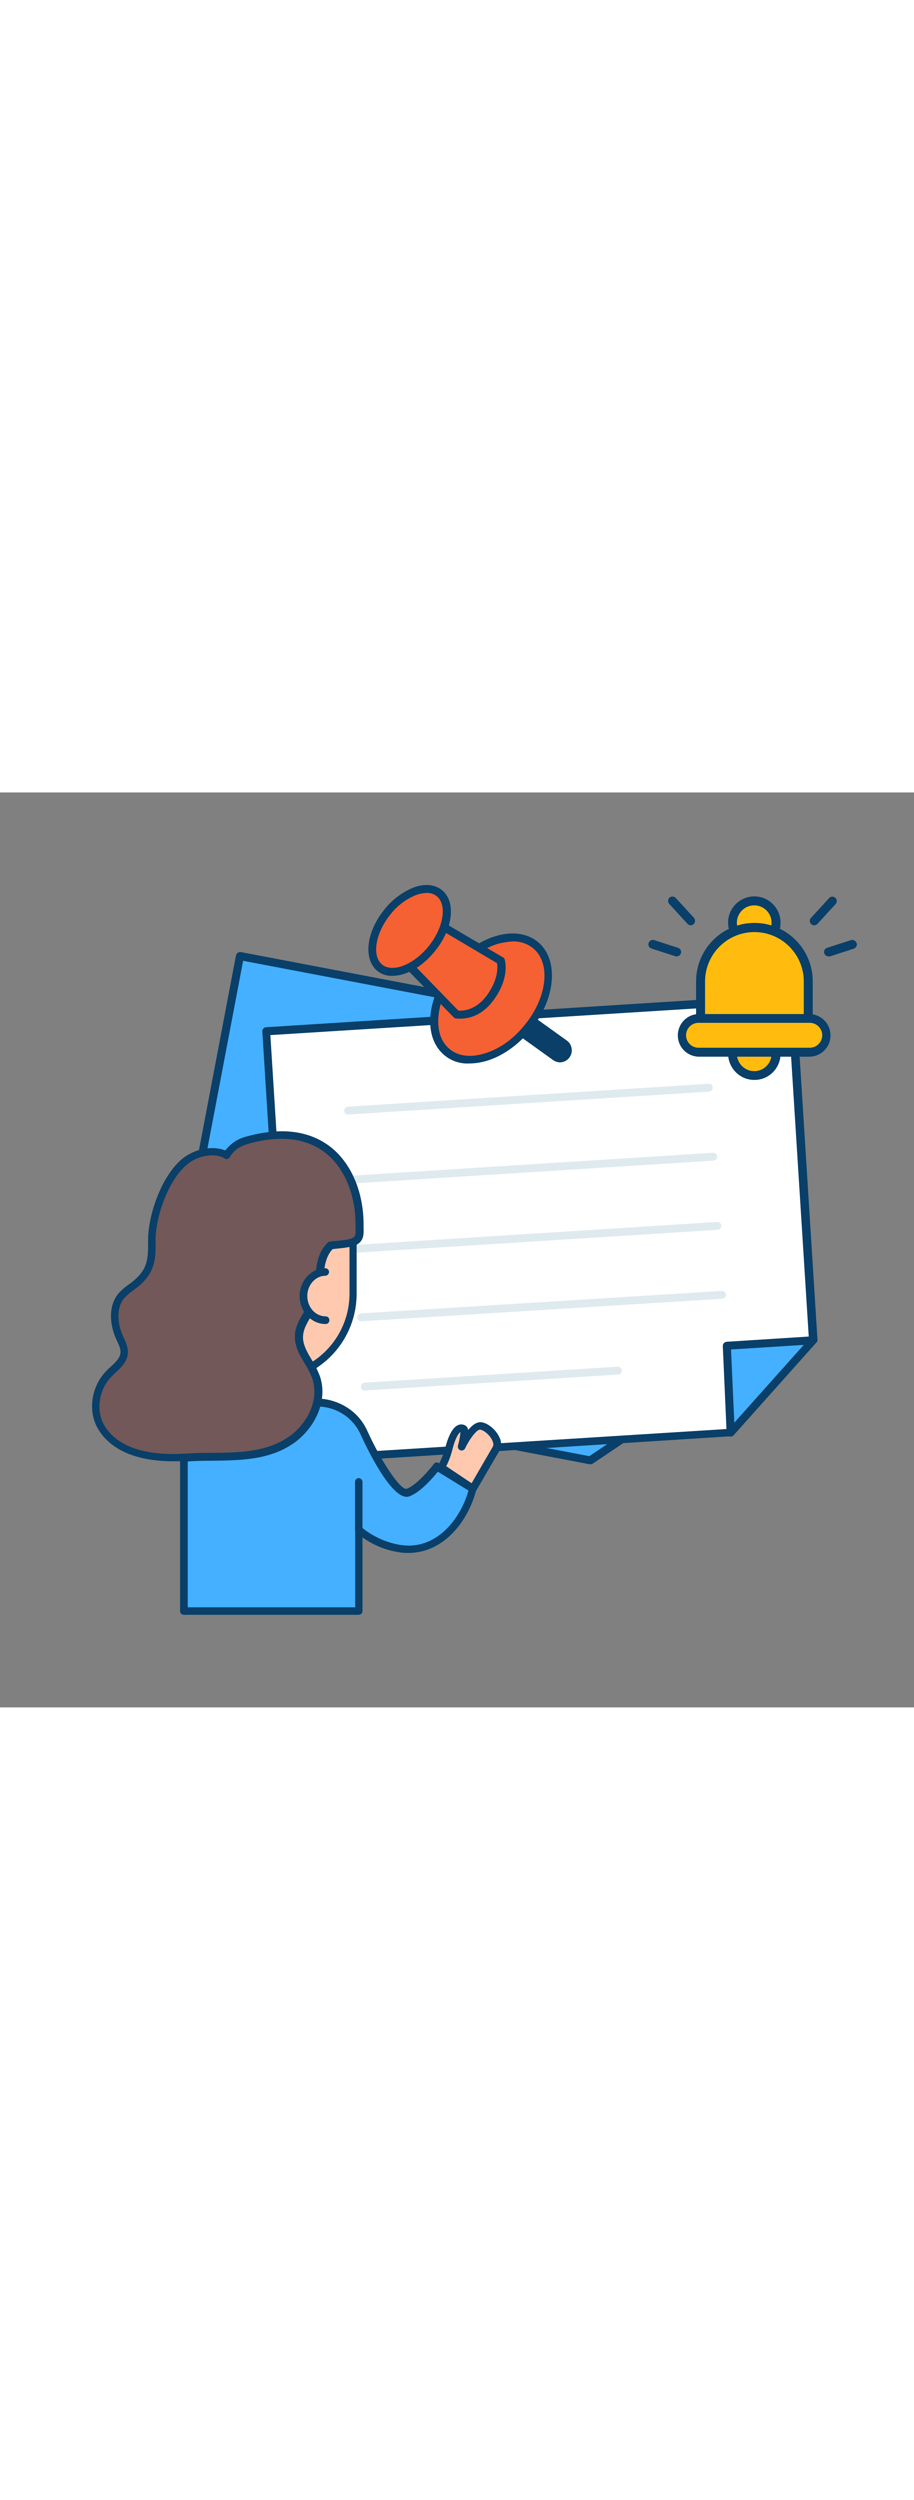 <svg version="1.1" id="Layer_1" xmlns="http://www.w3.org/2000/svg" xmlns:xlink="http://www.w3.org/1999/xlink" x="0px" y="0px" viewBox="0 0 500 500" style="width: 183px;" xml:space="preserve" data-imageid="reminder-note-44" imageName="Reminder Note" class="illustrations_image">
<rect x="0" y="0" width="500" height="500" fill="#808080" stroke="none"/>
<style type="text/css">
	.st0_reminder-note-44{fill:#68E1FD;}
	.st1_reminder-note-44{fill:#093F68;}
	.st2_reminder-note-44{fill:#FFFFFF;}
	.st3_reminder-note-44{fill:#DFEAEF;}
	.st4_reminder-note-44{fill:#FFC9B0;}
	.st5_reminder-note-44{fill:#725858;}
	.st6_reminder-note-44{fill:#F56132;}
	.st7_reminder-note-44{fill:#FFBC0E;}
</style>
<g id="note-2_reminder-note-44">
	<polygon class="st0_reminder-note-44 targetColor" points="322.9,365 87.3,320.1 131.2,89.4 414.2,143.3 379.2,327.2 &#9;" style="fill: rgb(68, 176, 255);"/>
	<path class="st1_reminder-note-44" d="M322.9,367.1h-0.5L87,322.3c-1.2-0.2-1.9-1.3-1.8-2.5L129.1,89c0.3-1.1,1.3-1.9,2.5-1.8l283,53.9&#xA;&#9;&#9;c1.2,0.2,1.9,1.3,1.8,2.5l0,0l-35,184.1c-0.1,0.6-0.5,1.1-1,1.4l-56.3,37.8C323.8,367,323.4,367.1,322.9,367.1z M89.9,318.5&#xA;&#9;&#9;l232.5,44.2l54.7-36.7l34.4-181L133,92L89.9,318.5z"/>
</g>
<g id="note-1_reminder-note-44">
	<polygon class="st2_reminder-note-44" points="399.6,349.9 160.3,365 145.6,130.6 433.1,112.4 444.8,299.5 &#9;"/>
	<path class="st1_reminder-note-44" d="M160.3,367.1c-1.1,0-2.1-0.9-2.1-2l-14.7-234.5c-0.1-0.6,0.2-1.2,0.6-1.6c0.4-0.5,0.9-0.7,1.5-0.7l287.5-18.2&#xA;&#9;&#9;c1.1-0.1,2.1,0.7,2.3,1.8c0,0.1,0,0.1,0,0.2l0,0l11.8,187c0.1,0.6-0.2,1.2-0.6,1.5l-45.1,50.5c-0.3,0.4-0.9,0.7-1.4,0.7&#xA;&#9;&#9;L160.3,367.1L160.3,367.1z M147.9,132.6l14.5,230l236.2-14.8l43.9-49.1l-11.6-183.8L147.9,132.6z"/>
	<polygon class="st0_reminder-note-44 targetColor" points="399.6,349.9 397.6,302.4 444.8,299.5 &#9;" style="fill: rgb(68, 176, 255);"/>
	<path class="st1_reminder-note-44" d="M399.6,352c-0.2,0-0.5,0-0.7-0.1c-0.8-0.2-1.4-1-1.4-1.9l-2.1-47.5c0-1.2,0.8-2.1,2-2.3l47.2-3&#xA;&#9;&#9;c1.1-0.1,2.1,0.7,2.3,1.8c0,0.1,0,0.1,0,0.2c0.1,0.6-0.2,1.2-0.6,1.5l-45.1,50.5C400.8,351.8,400.2,352.1,399.6,352z M399.9,304.4&#xA;&#9;&#9;l1.8,40l38-42.5L399.9,304.4z"/>
	<path class="st3_reminder-note-44" d="M190.4,176.1c-1.2,0-2.2-1.1-2.1-2.3c0-1.1,0.9-2,2-2.1l197.4-12.5c1.1-0.1,2.1,0.7,2.2,1.9c0,0,0,0.1,0,0.1&#xA;&#9;&#9;c0.1,1.2-0.8,2.2-2,2.3L190.4,176l0,0V176.1z"/>
	<path class="st3_reminder-note-44" d="M192.7,213.8c-1.2-0.1-2.1-1.1-2.1-2.3c0-1.1,0.9-2,2-2.1L390,196.9c1.2-0.1,2.2,0.8,2.3,2&#xA;&#9;&#9;c0.1,1.2-0.8,2.2-2,2.3l-197.4,12.5h-0.1V213.8z"/>
	<path class="st3_reminder-note-44" d="M195.1,251.5c-1.2,0-2.2-1-2.1-2.2c0-1.1,0.9-2,2-2.1l197.4-12.5c1.2,0,2.2,0.9,2.2,2.1c0,1.1-0.8,2-1.9,2.2&#xA;&#9;&#9;l0,0l-197.4,12.5h-0.1V251.5z"/>
	<path class="st3_reminder-note-44" d="M197.5,289.1c-1.2,0-2.2-1.1-2.1-2.3c0-1.1,0.9-2,2-2.1l197.4-12.3c1.1-0.1,2.1,0.7,2.3,1.8c0,0.1,0,0.1,0,0.2&#xA;&#9;&#9;c0.1,1.2-0.8,2.2-2,2.3l0,0L197.6,289h-0.1V289.1z"/>
	<path class="st3_reminder-note-44" d="M199.8,326.9c-1.2,0.1-2.3-0.8-2.4-2c-0.1-1.2,0.8-2.3,2-2.4c0.1,0,0.2,0,0.3,0l0,0l138.2-8.7&#xA;&#9;&#9;c1.1-0.1,2.1,0.7,2.3,1.8c0,0.1,0,0.1,0,0.2c0.1,1.2-0.8,2.2-2,2.3l0,0L200,326.8h-0.1L199.8,326.9z"/>
</g>
<g id="character-1_reminder-note-44">
	<ellipse class="st4_reminder-note-44" cx="102.7" cy="277.2" rx="15.3" ry="13.2"/>
	<path class="st1_reminder-note-44" d="M102.7,292.5c-9.6,0-17.4-6.9-17.4-15.3s7.8-15.2,17.4-15.2s17.4,6.8,17.4,15.2S112.3,292.5,102.7,292.5z&#xA;&#9;&#9; M102.7,266.1c-7.3,0-13.3,5-13.3,11.1s6,11.1,13.3,11.1s13.3-5,13.3-11.1S110,266.1,102.7,266.1z"/>
	<path class="st4_reminder-note-44" d="M168.3,220.6c13.1,22.6,22.1,9.8,24.8,5.3V274c0,24-18.3,43.9-42.2,46v10c0,4.4-3.5,7.9-7.9,7.9&#xA;&#9;&#9;c-4.2,0-7.6-3.2-7.9-7.3v-9.9c-28-1-41.7-25.2-41.7-46.6l7.2-42.8C100.7,231.3,119.1,245.6,168.3,220.6z"/>
	<path class="st1_reminder-note-44" d="M143.1,339.9c-5.5,0-9.9-4.4-10-9.9v-7.3c-12.2-0.7-23.5-6.7-30.9-16.4c-7-9.3-10.8-20.6-10.8-32.2v-0.3&#xA;&#9;&#9;l7.2-42.8c0.1-0.7,0.6-1.3,1.3-1.6c0.7-0.3,1.4-0.1,2,0.3c0.2,0.1,18.3,13,65.4-10.9c1-0.5,2.2-0.2,2.7,0.8c4.5,7.8,9,11.9,12.8,12&#xA;&#9;&#9;h0.1c2.9,0,5.7-2.2,8.4-6.6c0.5-1,1.8-1.3,2.7-0.7c0,0,0,0,0.1,0c0.6,0.4,1,1,1,1.7v48.1c-0.1,24.3-18.1,44.7-42.2,47.9v8&#xA;&#9;&#9;C152.9,335.5,148.5,339.9,143.1,339.9z M95.6,274.2c0.1,21.4,13.7,43.4,39.7,44.4c1.1,0,2,0.9,2,2c0,0,0,0.1,0,0.1v9.3&#xA;&#9;&#9;c0.2,3.2,3,5.7,6.2,5.5c3-0.2,5.3-2.5,5.5-5.5v-9.9c-0.1-1.1,0.8-2,1.9-2.1c0,0,0,0,0,0c22.8-2.1,40.2-21.1,40.3-44v-42&#xA;&#9;&#9;c-2.1,2.3-5.1,3.6-8.2,3.7c-5.1-0.1-10.3-4.2-15.4-12.3c-38.7,19.1-58.5,14.2-65.3,11.1L95.6,274.2z"/>
	<path class="st1_reminder-note-44" d="M117.4,449.4c-1.2,0-2.1-0.9-2.1-2.1V357c0.1-1.1,1.1-2,2.2-1.9c1,0.1,1.8,0.9,1.9,1.9v90.2&#xA;&#9;&#9;c0.1,1.1-0.6,2-1.7,2.1C117.6,449.4,117.5,449.4,117.4,449.4z"/>
	<path class="st4_reminder-note-44" d="M241.4,368.8c1.8-3.2,3.2-6.6,4.1-10.2c1.8-6.9,4.6-12.4,7.8-10.9c1.9,0.9-0.8,10-0.8,10s5.9-12.3,10.5-11.4&#xA;&#9;&#9;s10.8,8.1,8.3,12.3s-12.7,21.9-12.7,21.9L241.4,368.8z"/>
	<path class="st1_reminder-note-44" d="M258.7,382.5c-0.4,0-0.8-0.1-1.1-0.4l-17.3-11.6c-0.9-0.6-1.2-1.9-0.6-2.8c1.7-3.1,3-6.3,3.9-9.7&#xA;&#9;&#9;c1.8-6.8,4.1-10.9,6.8-12.2c1.2-0.6,2.7-0.6,3.9,0c1,0.5,1.7,1.5,1.8,2.6c2.2-2.6,4.8-4.7,7.5-4.2c3.6,0.6,7.8,4.2,9.6,8.2&#xA;&#9;&#9;c1.2,2.2,1.2,4.9,0.1,7.2c-2.5,4.2-12.6,21.6-12.7,21.8c-0.3,0.5-0.8,0.9-1.3,1C259.1,382.5,258.9,382.5,258.7,382.5z M244.1,368.2&#xA;&#9;&#9;l13.9,9.3c2.7-4.7,9.6-16.6,11.6-20c0.6-1.1,0.1-2.5-0.3-3.4c-1.2-2.7-4.3-5.5-6.6-5.9c-1.6-0.3-5.6,4.6-8.3,10.3&#xA;&#9;&#9;c-0.5,1-1.8,1.4-2.8,0.9c-0.9-0.5-1.3-1.5-1.1-2.4c0.7-2.4,1.2-5,1.4-7.5c-1.1,0.7-2.9,3.5-4.4,9.5&#xA;&#9;&#9;C246.7,362.2,245.6,365.3,244.1,368.2z"/>
	<path class="st0_reminder-note-44 targetColor" d="M258.7,380.4c-4.3,16.6-17,33.1-35.3,33.1c-1.6,0-3.2-0.1-4.8-0.4c-8.2-1.3-15.9-4.8-22.3-10.2v44.4h-95.7V351&#xA;&#9;&#9;c0-9.7,7.9-17.6,17.6-17.6h56.4c5.6,0,18.6,3.2,24.5,16.3c4.2,9.4,17.5,35,24.1,32.9s15.8-14.3,15.8-14.3L258.7,380.4z" style="fill: rgb(68, 176, 255);"/>
	<path class="st1_reminder-note-44" d="M196.3,449.4h-95.7c-1.2,0-2.1-0.9-2.1-2.1V351c0-10.8,8.8-19.6,19.6-19.7h56.4c6.4,0,20.1,3.7,26.4,17.5&#xA;&#9;&#9;c7.9,17.4,18.4,32.8,21.6,31.7c4.9-1.6,12.4-10.3,14.8-13.5c0.6-0.9,1.8-1.1,2.7-0.5l19.7,12.1c0.8,0.5,1.2,1.4,0.9,2.3&#xA;&#9;&#9;c-4.4,17.2-17.7,34.7-37.3,34.7c-1.7,0-3.4-0.1-5.1-0.4c-7.2-1.1-14-3.9-19.9-8.1v40.2c0.1,1.1-0.8,2-1.8,2&#xA;&#9;&#9;C196.4,449.4,196.4,449.4,196.3,449.4z M102.7,445.3h91.6V403c0-1.1,0.8-2,1.9-2.1c0.5,0,1,0.2,1.4,0.5c6.1,5.1,13.5,8.5,21.3,9.8&#xA;&#9;&#9;c1.5,0.2,3,0.3,4.5,0.4c16.8,0,28.5-14.9,32.9-30.1l-16.8-10.3c-2.8,3.5-9.9,11.6-15.7,13.5c-9.3,3.1-23.8-27.8-26.6-34&#xA;&#9;&#9;c-4.1-8.9-12.8-14.7-22.6-15.1h-56.4c-8.6,0-15.5,6.9-15.5,15.5L102.7,445.3z"/>
	<path class="st1_reminder-note-44" d="M196.3,405c-1.2,0-2.1-0.9-2.1-2.1v-26.1c0-1.1,0.9-2.1,2-2.1c1,0,1.9,0.8,2.1,1.8V403&#xA;&#9;&#9;C198.3,404.1,197.4,405,196.3,405z"/>
	<path class="st5_reminder-note-44" d="M195.2,244.5c-0.2,0.1-0.4,0.3-0.6,0.4c-3.2,1.9-9.9,1.8-13.6,2.5c-8.4,8.2-4.3,21.8-9.3,31.6&#xA;&#9;&#9;c-5.2,10.1-11.7,15.4-5.5,27.4c2.2,4.3,5.2,8.3,6.8,12.9c4.3,12.5-2.7,26.7-13.6,34.2c-16.8,11.6-38,8.3-57.2,9.6&#xA;&#9;&#9;c-16.2,1.1-37.3-0.8-46.6-16.2c-5.5-9.1-3.5-21.8,4-29.4c3.4-3.4,7.9-6.4,8.4-11.2c0.3-3.2-1.4-6.1-2.7-9&#xA;&#9;&#9;c-3.2-7.3-3.9-16.4,1.2-22.6c2.2-2.6,5.1-4.3,7.8-6.5c8.7-7.2,8.9-13.7,8.9-23.6c-0.1-13.6,7.5-35.3,18.7-43.7&#xA;&#9;&#9;c6.3-4.8,15.3-6.6,22.4-3c2.2-4.2,6.5-6.9,11-8.1c14.7-4.1,30.7-4.8,43.6,4.7c12.7,9.3,18.1,26.2,18.1,41.5&#xA;&#9;&#9;C196.9,239.4,197.4,242.7,195.2,244.5z"/>
	<path class="st1_reminder-note-44" d="M94.9,365.5c-20,0-34.1-6-41.1-17.4c-5.9-9.7-4-23.4,4.3-31.9c0.7-0.8,1.5-1.5,2.3-2.2&#xA;&#9;&#9;c2.7-2.5,5.2-4.8,5.5-7.7c0.2-2.1-0.8-4.3-1.9-6.6c-0.2-0.4-0.4-0.9-0.6-1.3c-3.2-7.3-4.5-17.6,1.5-24.7c1.6-1.8,3.5-3.4,5.5-4.8&#xA;&#9;&#9;c0.9-0.6,1.7-1.2,2.5-1.9c7.9-6.5,8.2-12,8.1-22c-0.1-14.4,7.8-36.6,19.5-45.4c6.9-5.1,15.8-6.6,22.8-4c2.8-3.7,6.8-6.4,11.3-7.5&#xA;&#9;&#9;c18.5-5.2,33.8-3.5,45.4,5c11.8,8.7,18.9,24.8,18.9,43.1v1.6c0.1,2.9,0.2,6.3-2.5,8.5l0,0c-0.3,0.2-0.5,0.4-0.8,0.6&#xA;&#9;&#9;c-2.6,1.5-6.7,1.9-10.3,2.3c-1.1,0.1-2.3,0.2-3.4,0.4c-3.9,4.2-4.5,10-5.1,16.2c-0.5,4.9-1,10-3.3,14.5c-1.1,2.1-2.2,3.9-3.2,5.7&#xA;&#9;&#9;c-4,6.8-6.7,11.2-2.2,19.8c0.7,1.4,1.6,2.8,2.4,4.2c1.8,2.8,3.3,5.9,4.5,9c4.8,14.2-3.6,29.1-14.3,36.6&#xA;&#9;&#9;c-13.4,9.3-29.2,9.4-44.6,9.6c-4.5,0-9.2,0.1-13.7,0.4C99.7,365.4,97.3,365.5,94.9,365.5z M115.9,198.3c-4.7,0.1-9.2,1.6-12.9,4.5&#xA;&#9;&#9;c-10.4,7.8-18,28.6-17.9,42.1c0.1,9.2,0.2,17.2-9.6,25.2l-2.7,2.1c-1.8,1.2-3.4,2.6-4.8,4.1c-4.8,5.7-3.5,14.5-0.9,20.4&#xA;&#9;&#9;c0.2,0.4,0.4,0.9,0.6,1.3c1.2,2.6,2.5,5.5,2.2,8.8c-0.4,4.5-3.8,7.6-6.8,10.4c-0.8,0.7-1.5,1.4-2.2,2.1c-6.9,7-8.6,18.8-3.7,26.8&#xA;&#9;&#9;c8.8,14.5,29.2,16.2,44.7,15.2c4.6-0.3,9.3-0.4,13.9-0.4c14.7-0.1,29.9-0.3,42.2-8.8c9.5-6.6,17-19.6,12.8-31.9&#xA;&#9;&#9;c-1.1-2.9-2.5-5.7-4.2-8.3c-0.8-1.5-1.7-2.9-2.5-4.4c-5.5-10.6-1.9-16.8,2.3-23.8c1-1.7,2.1-3.5,3.1-5.5c1.9-3.8,2.4-8.3,2.9-13&#xA;&#9;&#9;c0.7-6.8,1.4-13.9,6.8-19.1c0.3-0.3,0.7-0.5,1.1-0.6c1.2-0.2,2.8-0.4,4.3-0.5c3-0.3,6.8-0.6,8.6-1.7c0.1-0.1,0.2-0.1,0.3-0.2&#xA;&#9;&#9;c1.1-0.9,1.1-2.5,1-5.2v-1.7c0-17-6.5-31.9-17.2-39.8c-10.5-7.7-24.6-9.2-41.8-4.3c-4.5,1.3-8,3.9-9.7,7.1c-0.5,1-1.8,1.4-2.8,0.9&#xA;&#9;&#9;C120.9,198.8,118.4,198.2,115.9,198.3z"/>
	<path class="st4_reminder-note-44" d="M178.1,262c-6.7,0-12.1,5.9-12.1,13.2s5.4,13.2,12.1,13.2"/>
	<path class="st1_reminder-note-44" d="M178.1,290.5c-7.8,0-14.2-6.9-14.2-15.3s6.4-15.2,14.2-15.2c1.1,0.1,2,1.1,1.9,2.2c-0.1,1-0.9,1.8-1.9,1.9&#xA;&#9;&#9;c-5.5,0-10,5-10,11.1s4.5,11.1,10,11.1c1.2,0,2.1,0.9,2.1,2.1S179.3,290.5,178.1,290.5L178.1,290.5z"/>
</g>
<g id="pin_reminder-note-44">
	<path class="st1_reminder-note-44" d="M306.3,147.5c3.6,0,6.5-3,6.5-6.6c0-2.1-1-4.1-2.7-5.3l-24-17.2c-2.9-2.1-7-1.4-9.1,1.5&#xA;&#9;&#9;c-2.1,2.9-1.4,7,1.5,9.1l24,17.2C303.6,147,305,147.5,306.3,147.5z"/>
	<ellipse transform="matrix(0.642 -0.767 0.767 0.642 9.728 246.355)" class="st6_reminder-note-44" cx="268.7" cy="112.8" rx="38" ry="25.5"/>
	<path class="st1_reminder-note-44" d="M243,143.5c-5.8-4.9-8.4-12.6-7.5-22c0.9-9,5.2-18.5,12-26.6l0,0c6.8-8.1,15.3-14,24-16.5&#xA;&#9;&#9;c8.9-2.6,17.1-1.4,22.9,3.4c11.6,9.8,9.6,31.6-4.6,48.5c-6.8,8.1-15.3,14-24,16.5c-2.9,0.8-5.9,1.3-8.9,1.3&#xA;&#9;&#9;C251.8,148.4,246.9,146.8,243,143.5z M272.7,82.6c-7.8,2.3-15.5,7.6-21.8,15.1l0,0c-6.3,7.5-10.2,16-11,24.2&#xA;&#9;&#9;c-0.8,7.8,1.2,14.2,5.9,18.2s11.4,4.9,19,2.6c7.8-2.2,15.7-7.6,21.8-15.1c12.7-15.1,15-34.2,5.1-42.4c-3.2-2.6-7.2-3.9-11.3-3.8&#xA;&#9;&#9;C277.8,81.6,275.2,82,272.7,82.6L272.7,82.6z"/>
	<path class="st6_reminder-note-44" d="M240.6,72.2L274,91.9c0,0,2.6,8.4-5.3,19.7c-8.3,11.9-18.9,9.6-18.9,9.6l-29-29.7L240.6,72.2z"/>
	<path class="st1_reminder-note-44" d="M249.3,123.5c-0.4-0.1-0.8-0.3-1.1-0.6l-29-29.7l0,0c-0.8-0.9-0.8-2.2,0-3.1L239,70.8c0.7-0.7,1.8-0.8,2.6-0.4&#xA;&#9;&#9;l33.5,19.7c0.5,0.2,0.9,0.7,1,1.2c0.1,0.3,2.9,9.6-5.7,21.6c-6.5,9.4-14.5,10.7-18.5,10.7C251,123.6,250.2,123.6,249.3,123.5z&#xA;&#9;&#9; M240.8,74.9l-17,16.6l26.9,27.7c2.1,0.2,9.6,0.2,16-8.8c5.9-8.4,5.6-15,5.2-17.1L240.8,74.9z"/>
	<ellipse transform="matrix(0.624 -0.782 0.782 0.624 25.411 203.551)" class="st6_reminder-note-44" cx="224" cy="75.4" rx="26.1" ry="15.8"/>
	<path class="st1_reminder-note-44" d="M206.5,97.6c-7.8-6.3-6.3-21,3.6-33.4l0,0c4.2-5.4,9.7-9.6,16-12.2c6.1-2.3,11.6-1.8,15.6,1.3&#xA;&#9;&#9;c7.8,6.2,6.3,20.9-3.6,33.2c-6.9,8.7-15.8,13.7-23.3,13.7C211.8,100.4,208.8,99.4,206.5,97.6z M233.3,54.9c-2,0.1-4,0.5-5.8,1.2&#xA;&#9;&#9;c-5.6,2.3-10.5,6-14.1,10.8l0,0c-8.1,10.1-10.1,22.6-4.3,27.2s17.4-0.1,25.5-10.2s10.1-22.6,4.3-27.2&#xA;&#9;&#9;C237.3,55.4,235.3,54.8,233.3,54.9z"/>
</g>
<g id="notification_reminder-note-44">
	<circle class="st7_reminder-note-44" cx="412.6" cy="71.2" r="11.9"/>
	<path class="st1_reminder-note-44" d="M412.6,85.5c-7.9,0-14.3-6.5-14.3-14.4s6.5-14.3,14.4-14.3c7.9,0,14.3,6.5,14.3,14.4&#xA;&#9;&#9;C427,79.1,420.5,85.5,412.6,85.5C412.6,85.5,412.6,85.5,412.6,85.5z M412.6,61.7c-5.3,0-9.5,4.3-9.5,9.5s4.3,9.5,9.5,9.5&#xA;&#9;&#9;s9.5-4.3,9.5-9.5c0,0,0,0,0,0C422.1,65.9,417.8,61.7,412.6,61.7z"/>
	<path class="st7_reminder-note-44" d="M412.7,73.8L412.7,73.8c16.3,0,29.5,13.2,29.5,29.5l0,0v29.5l0,0h-58.9l0,0v-29.5&#xA;&#9;&#9;C383.2,87,396.4,73.8,412.7,73.8L412.7,73.8z"/>
	<path class="st1_reminder-note-44" d="M442.1,135.1h-58.9c-1.3,0-2.4-1.1-2.4-2.4c0,0,0,0,0,0v-29.5c0-17.6,14.3-31.9,31.9-31.9&#xA;&#9;&#9;c17.6,0,31.9,14.3,31.9,31.9v29.5C444.6,134.1,443.5,135.1,442.1,135.1C442.2,135.1,442.2,135.1,442.1,135.1z M385.6,130.3h54.1&#xA;&#9;&#9;v-27c0-14.9-12.1-27-27-27c-14.9,0-27,12.1-27,27V130.3z"/>
	<circle class="st7_reminder-note-44" cx="412.6" cy="142.8" r="11.9"/>
	<path class="st1_reminder-note-44" d="M412.6,157.1c-7.9,0-14.3-6.5-14.3-14.4c0-7.9,6.5-14.3,14.4-14.3c7.9,0,14.3,6.5,14.3,14.4&#xA;&#9;&#9;C427,150.7,420.5,157.2,412.6,157.1C412.6,157.2,412.6,157.2,412.6,157.1z M412.6,133.3c-5.3,0-9.5,4.3-9.5,9.5s4.3,9.5,9.5,9.5&#xA;&#9;&#9;c5.3,0,9.5-4.3,9.5-9.5c0,0,0,0,0,0C422.1,137.5,417.8,133.3,412.6,133.3z"/>
	<path class="st7_reminder-note-44" d="M382.1,123.5H443c5.1,0,9.3,4.1,9.3,9.3v0c0,5.1-4.1,9.3-9.3,9.3h-60.9c-5.1,0-9.3-4.1-9.3-9.3v0&#xA;&#9;&#9;C372.9,127.6,377,123.5,382.1,123.5z"/>
	<path class="st1_reminder-note-44" d="M443,144.4h-60.9c-6.5-0.2-11.5-5.6-11.3-12c0.2-6.2,5.2-11.2,11.3-11.3h60.9c6.5,0.2,11.5,5.6,11.3,12&#xA;&#9;&#9;C454.2,139.3,449.2,144.2,443,144.4L443,144.4z M382.1,125.9c-3.8,0-6.8,3.1-6.8,6.8c0,3.8,3.1,6.8,6.8,6.8c0,0,0,0,0,0H443&#xA;&#9;&#9;c3.8,0,6.8-3.1,6.8-6.8c0-3.8-3.1-6.8-6.8-6.8L382.1,125.9z"/>
	<path class="st1_reminder-note-44" d="M377.9,72.6c-0.7,0-1.3-0.3-1.8-0.8l-10-10.9c-0.9-1-0.8-2.5,0.1-3.4c1-0.9,2.5-0.8,3.4,0.1l10,10.9&#xA;&#9;&#9;c0.9,1,0.8,2.5-0.1,3.4C379.1,72.3,378.5,72.6,377.9,72.6z"/>
	<path class="st1_reminder-note-44" d="M370.1,89.6c-0.3,0-0.5,0-0.7-0.1l-13-4.2c-1.3-0.4-2-1.7-1.6-3c0.4-1.3,1.7-2,3-1.6c0,0,0.1,0,0.1,0l13,4.2&#xA;&#9;&#9;c1.3,0.4,2,1.8,1.6,3C372.1,89,371.1,89.6,370.1,89.6L370.1,89.6z"/>
	<path class="st1_reminder-note-44" d="M445.4,72.6c-1.3,0-2.4-1.1-2.4-2.4c0-0.6,0.2-1.2,0.6-1.6l10-10.9c0.9-1,2.4-1,3.4-0.1c1,0.9,1,2.4,0.1,3.4&#xA;&#9;&#9;l-10,10.9C446.8,72.3,446.1,72.6,445.4,72.6z"/>
	<path class="st1_reminder-note-44" d="M453.2,89.6c-1.3,0-2.4-1.1-2.4-2.4c0-1.1,0.7-2,1.7-2.3l13-4.2c1.3-0.4,2.6,0.3,3.1,1.6s-0.3,2.6-1.6,3.1&#xA;&#9;&#9;l-13,4.2C453.8,89.6,453.5,89.6,453.2,89.6z"/>
</g>
</svg>